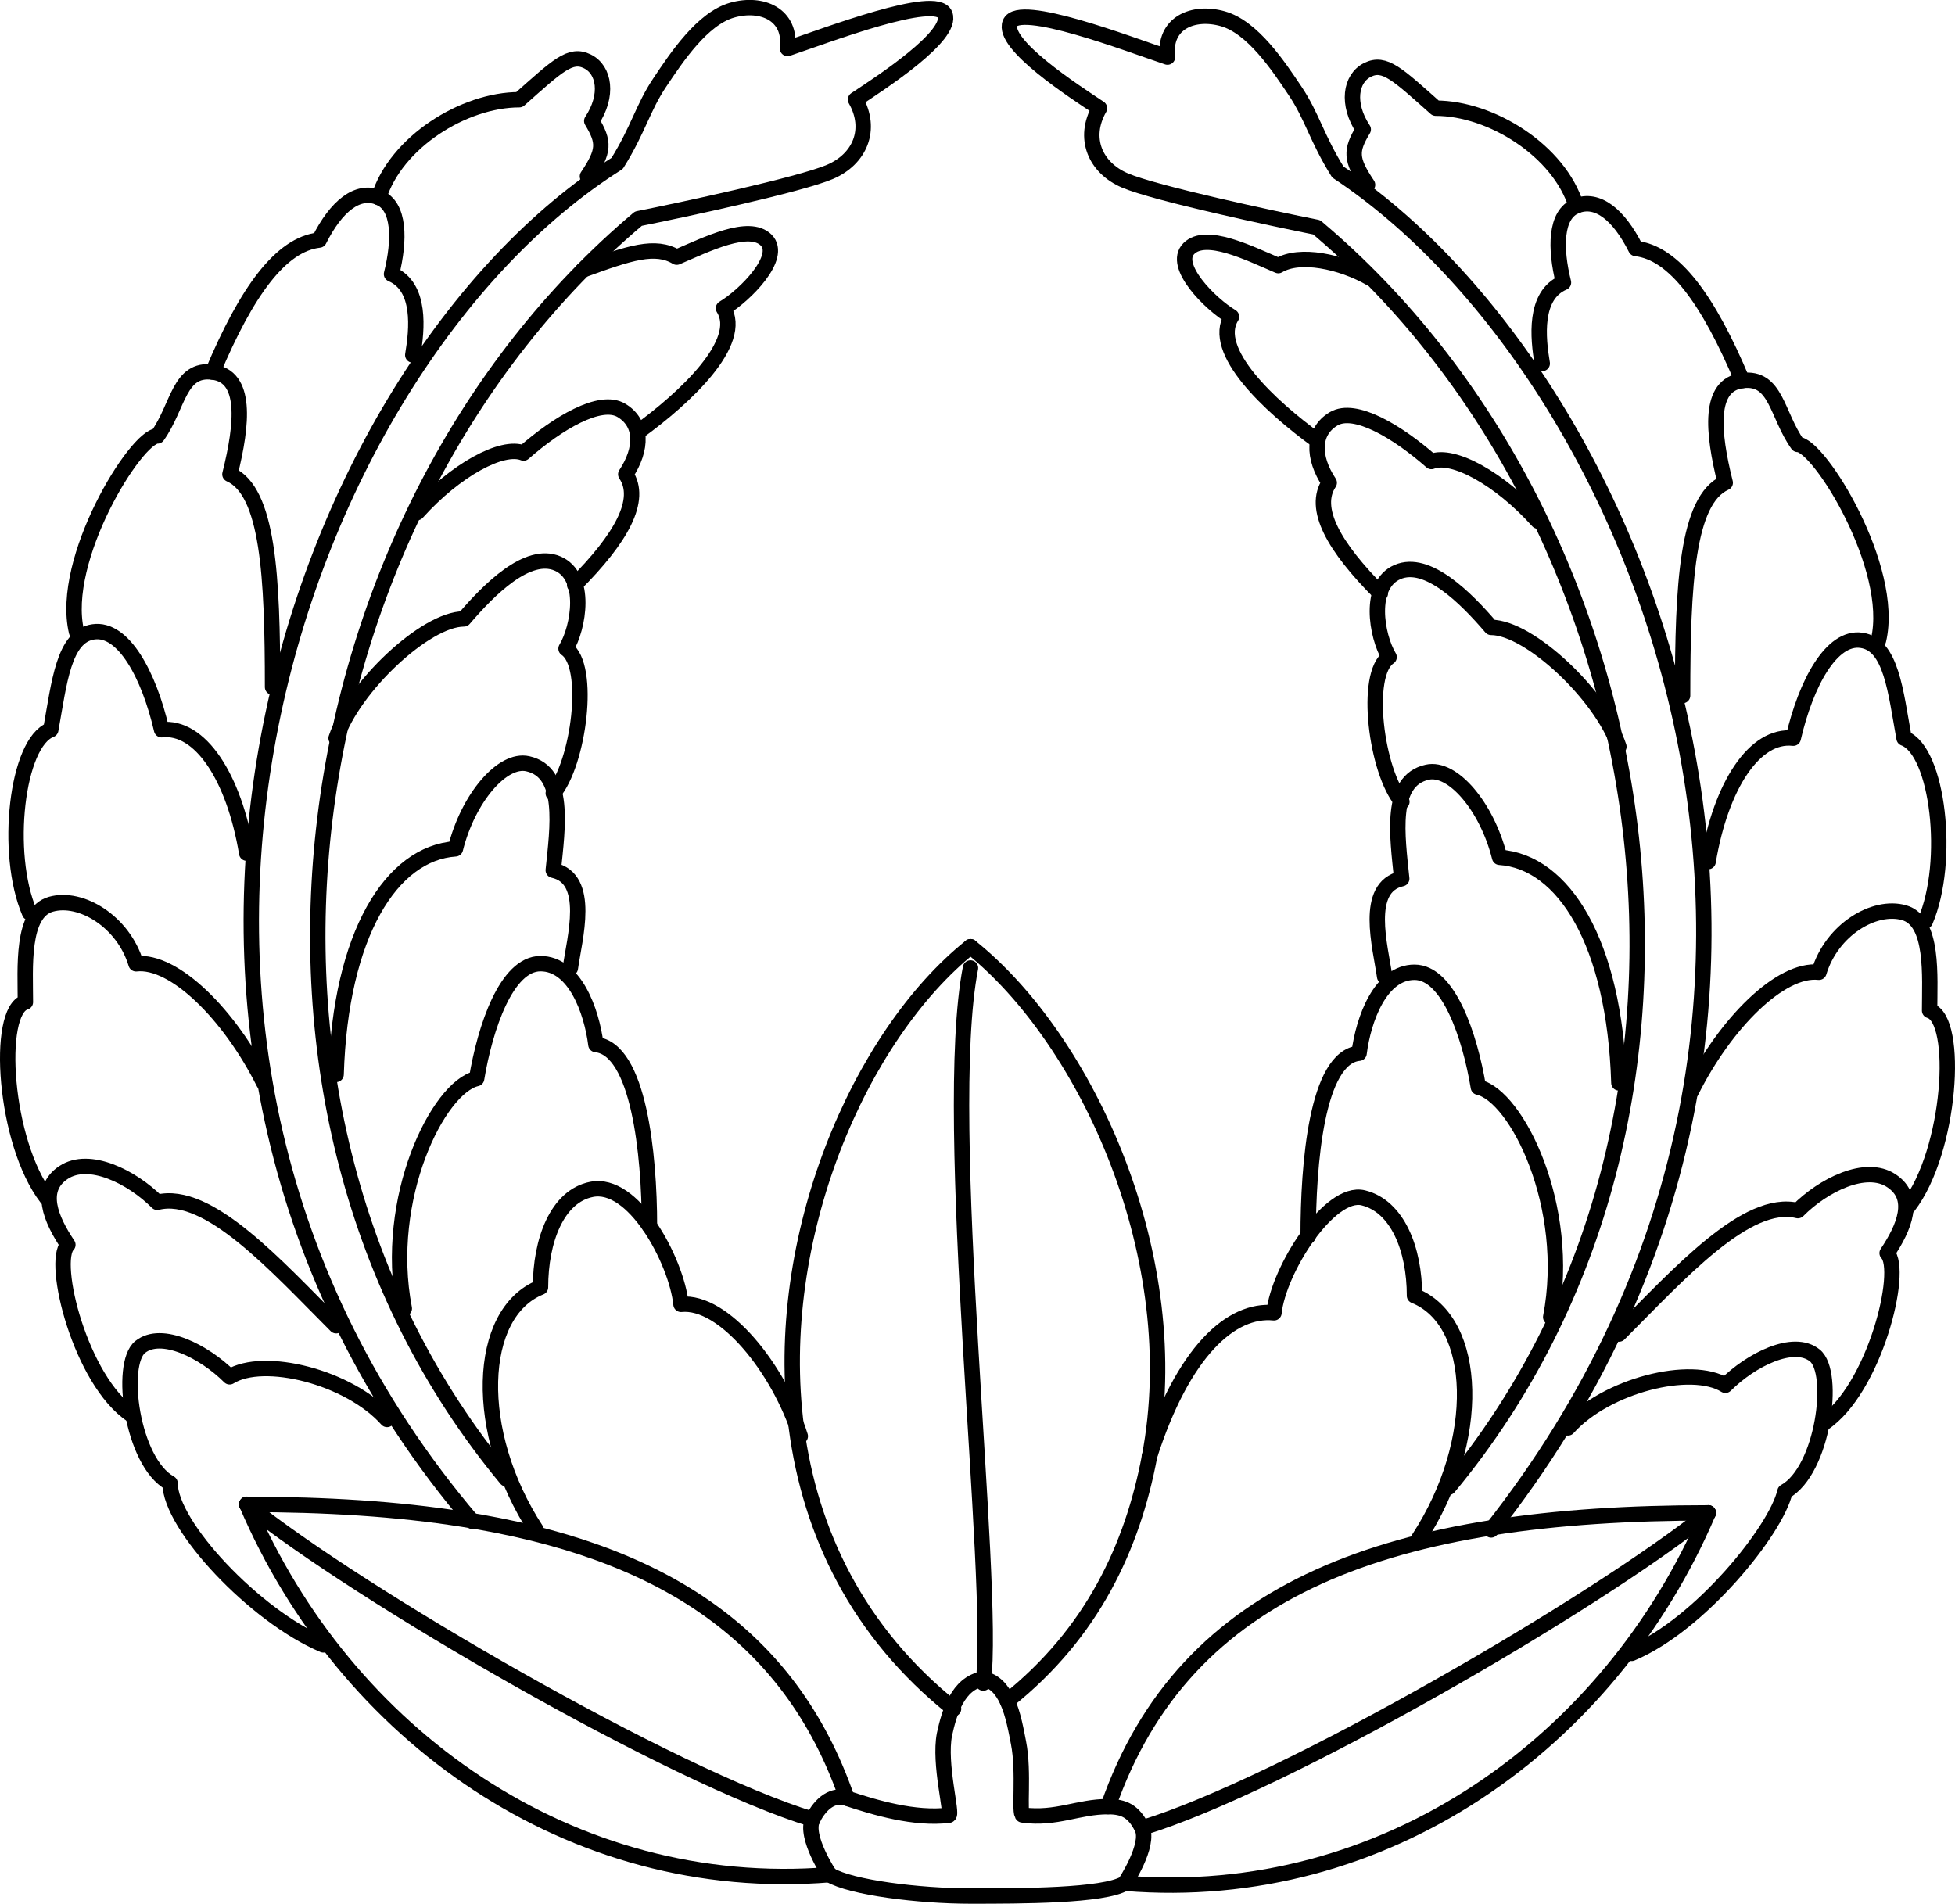 <?xml version="1.0" encoding="iso-8859-1"?>
<!-- Generator: Adobe Illustrator 11 Build 196, SVG Export Plug-In . SVG Version: 6.0.0 Build 78)  -->
<!DOCTYPE svg PUBLIC "-//W3C//DTD SVG 1.0//EN"    "http://www.w3.org/TR/2001/REC-SVG-20010904/DTD/svg10.dtd">
<svg  xmlns="http://www.w3.org/2000/svg" xmlns:xlink="http://www.w3.org/1999/xlink" xmlns:a="http://ns.adobe.com/AdobeSVGViewerExtensions/3.0/"
	 width="127.03" height="123.71" viewBox="0 0 127.03 123.71" style="overflow:visible;enable-background:new 0 0 127.03 123.71"
	 xml:space="preserve">
	<g id="Pfaddaten">
		<path style="fill:none;stroke:#000000;stroke-linecap:round;stroke-linejoin:round;" d="M63.06,61.52c-7.16,5.73-12.93,18.87-11.31,31.26c0.88,6.75,3.96,13.28,10.21,18.26"/>
		<path style="fill:none;stroke:#000000;stroke-linecap:round;stroke-linejoin:round;" d="M53.93,121.82c-16.87,1.38-31.53-9.13-37.9-24.07"/>
		<path style="fill:none;stroke:#000000;stroke-linecap:round;stroke-linejoin:round;" d="M16.03,97.76c5.12,0,9.8,0.29,14.03,0.96c12.68,2,21.24,7.34,24.97,18.13"/>
		<path style="fill:none;stroke:#000000;stroke-linecap:round;stroke-linejoin:round;" d="M52.82,118.23c-9.13-2.77-29.6-14.66-36.79-20.47"/>
		<path style="fill:none;stroke:#000000;stroke-linecap:round;stroke-linejoin:round;" d="M30.69,98.86C3.86,67.33,19.07,23.9,40.1,10.62c1.38-2.21,1.66-3.6,2.77-5.26s2.77-4.15,4.7-4.7
			c1.94-0.55,3.87,0.28,3.6,2.49c2.49-0.83,9.68-3.6,10.23-2.21c0.55,1.38-4.15,4.43-5.81,5.53c1.11,1.94,0.28,3.87-1.66,4.7
			c-1.94,0.83-9.68,2.49-12.45,3.04C18.8,33.31,12.71,71.76,32.9,96.1"/>
		<path style="fill:none;stroke:#000000;stroke-linecap:round;stroke-linejoin:round;" d="M63.06,62.9c-1.94,9.96,1.66,39.83,0.83,46.47"/>
		<path style="fill:none;stroke:#000000;stroke-linecap:round;stroke-linejoin:round;" d="M34.84,99.42c-4.15-6.36-3.87-14.11,0.28-15.77c0-3.04,1.08-5.92,3.32-6.36c1.35-0.27,2.7,0.84,3.76,2.38
			c1.11,1.61,1.91,3.68,2.05,5.09c2.77-0.28,6.36,4.15,7.75,8.57"/>
		<path style="fill:none;stroke:#000000;stroke-linecap:round;stroke-linejoin:round;" d="M21.01,106.89c-4.45-1.88-9.96-7.75-9.96-10.51c-2.49-1.38-3.32-7.75-1.94-8.85
			c1.38-1.11,4.15,0.28,5.81,1.94c2.21-1.38,7.75,0,10.23,2.77"/>
		<path style="fill:none;stroke:#000000;stroke-linecap:round;stroke-linejoin:round;" d="M8.56,91.95c-3.32-2.21-5.26-9.96-4.15-11.06c-1.11-1.66-1.94-3.6-0.28-4.7s4.43,0.28,6.09,1.94
			c3.32-0.83,7.75,4.15,11.62,8.02"/>
		<path style="fill:none;stroke:#000000;stroke-linecap:round;stroke-linejoin:round;" d="M3.03,77.84c-2.77-3.6-3.32-12.17-1.38-12.72c0-2.21-0.28-5.81,1.66-6.36c1.94-0.55,4.7,1.11,5.53,3.87
			c2.49-0.28,6.09,3.32,8.3,7.74"/>
		<path style="fill:none;stroke:#000000;stroke-linecap:round;stroke-linejoin:round;" d="M1.92,59.31c-1.66-3.87-0.83-11.06,1.38-11.89c0.55-3.04,0.83-6.09,2.77-6.36c1.94-0.28,3.6,2.77,4.43,6.36
			c2.49-0.28,4.7,3.04,5.53,8.02"/>
		<path style="fill:none;stroke:#000000;stroke-linecap:round;stroke-linejoin:round;" d="M4.97,41.05c-1.11-4.7,3.87-12.72,5.26-12.72c1.38-1.94,1.38-4.43,3.6-4.15c2.21,0.28,1.94,3.32,1.11,6.64
			c2.49,1.11,2.77,6.64,2.77,13.83"/>
		<path style="fill:none;stroke:#000000;stroke-linecap:round;stroke-linejoin:round;" d="M13.82,24.18c2.21-5.26,4.43-8.3,6.92-8.58c1.11-2.21,2.49-3.32,3.87-2.77c1.38,0.55,1.38,2.77,0.83,4.98
			c1.94,0.83,1.66,3.6,1.38,5.26"/>
		<path style="fill:none;stroke:#000000;stroke-linecap:round;stroke-linejoin:round;" d="M24.61,12.84c1.11-3.6,5.53-6.36,9.13-6.36c2.49-2.21,3.32-3.04,4.43-2.49s1.38,2.21,0.28,3.87
			c0.83,1.38,0.83,1.94-0.28,3.6"/>
		<path style="fill:none;stroke:#000000;stroke-linecap:round;stroke-linejoin:round;" d="M26.27,85.03c-1.38-7.19,2.21-14.38,4.7-14.94c0.55-3.32,1.94-7.47,4.15-7.47s3.32,3.04,3.6,5.26
			c2.77,0.28,3.48,7.08,3.48,11.78"/>
		<path style="fill:none;stroke:#000000;stroke-linecap:round;stroke-linejoin:round;" d="M21.84,69.82c0.28-9.13,3.6-14.38,7.75-14.66c0.83-3.32,3.06-5.9,4.7-5.53c2.49,0.55,1.94,4.15,1.66,6.92
			c2.49,0.55,1.38,4.43,1.11,6.36"/>
		<path style="fill:none;stroke:#000000;stroke-linecap:round;stroke-linejoin:round;" d="M21.84,47.97c1.11-3.32,5.81-7.75,8.3-7.75c1.66-1.94,4.15-4.43,6.09-3.6c1.94,0.83,1.38,4.15,0.55,5.53
			c1.66,1.11,0.83,7.47-0.83,9.4"/>
		<path style="fill:none;stroke:#000000;stroke-linecap:round;stroke-linejoin:round;" d="M27.1,33.31c2.49-2.77,5.53-4.43,6.92-3.87c2.21-1.94,4.98-3.6,6.36-2.77c1.38,0.83,1.38,2.49,0.28,4.15
			c1.11,1.66-0.28,4.15-3.32,7.19"/>
		<path style="fill:none;stroke:#000000;stroke-linecap:round;stroke-linejoin:round;" d="M37.88,17.54c3.04-1.11,4.7-1.66,6.09-0.83c1.94-0.83,4.7-2.21,5.81-1.11s-1.38,3.6-2.77,4.43
			c1.38,2.21-2.49,5.81-5.53,8.02"/>
		<path style="fill:none;stroke:#000000;stroke-linecap:round;stroke-linejoin:round;" d="M63.06,61.52c7.61,6.09,14.08,20.28,11.63,33.14c-1.11,5.85-3.7,11.46-9.23,15.87"/>
		<path style="fill:none;stroke:#000000;stroke-linecap:round;stroke-linejoin:round;" d="M73.1,122.38c16.87,1.38,31.53-9.13,37.9-24.07"/>
		<path style="fill:none;stroke:#000000;stroke-linecap:round;stroke-linejoin:round;" d="M111,98.31c-20.47,0-34.02,4.7-39,19.09"/>
		<path style="fill:none;stroke:#000000;stroke-linecap:round;stroke-linejoin:round;" d="M74.21,118.78c9.13-2.77,29.6-14.66,36.79-20.47"/>
		<path style="fill:none;stroke:#000000;stroke-linecap:round;stroke-linejoin:round;" d="M96.89,99.42c26.83-34.02,9.68-75.24-9.96-88.24c-1.38-2.21-1.66-3.6-2.77-5.26s-2.77-4.15-4.7-4.7
			c-1.94-0.55-3.87,0.28-3.6,2.49c-2.49-0.83-9.68-3.6-10.23-2.21c-0.55,1.38,4.15,4.43,5.81,5.53c-1.11,1.94-0.28,3.87,1.66,4.7
			c1.94,0.83,9.68,2.49,12.45,3.04c22.68,19.09,28.77,57.54,8.58,81.88"/>
		<path style="fill:none;stroke:#000000;stroke-linecap:round;stroke-linejoin:round;" d="M63.88,109.1c0.75,0.12,1.24,0.71,1.57,1.43c0.4,0.88,0.58,1.96,0.73,2.72c0.38,1.92,0,4.67,0.28,4.7
			c2.21,0.28,3.58-0.55,5.53-0.55c1.02,0,1.66,0.28,2.21,1.38c0.55,1.11-1.11,3.6-1.11,3.6c-1.38,0.83-6.73,0.83-10.05,0.83
			c-3.32,0-7.75-0.55-9.13-1.38c0,0-1.66-2.49-1.11-3.6s1.38-1.66,2.21-1.38c1.86,0.62,4.43,1.38,6.64,1.11
			c0.27-0.03-0.66-3.34-0.28-5.26C61.67,111.31,62.23,109.38,63.88,109.1"/>
		<path style="fill:none;stroke:#000000;stroke-linecap:round;stroke-linejoin:round;" d="M92.19,99.97c4.15-6.36,3.87-14.11-0.28-15.77c0-3.04-1.11-5.81-3.32-6.36c-2.21-0.55-5.53,4.7-5.81,7.47
			c-2.77-0.28-5.9,2.49-8.1,9.35"/>
		<path style="fill:none;stroke:#000000;stroke-linecap:round;stroke-linejoin:round;" d="M106.02,107.44c4.45-1.87,9.4-8.02,9.96-10.51c2.49-1.38,3.32-7.75,1.94-8.85
			c-1.38-1.11-4.15,0.28-5.81,1.94c-2.21-1.38-7.75,0-10.23,2.77"/>
		<path style="fill:none;stroke:#000000;stroke-linecap:round;stroke-linejoin:round;" d="M118.47,92.5c3.32-2.21,5.26-9.96,4.15-11.07c1.11-1.66,1.94-3.6,0.28-4.7c-1.66-1.11-4.43,0.28-6.08,1.94
			c-3.32-0.83-7.75,4.15-11.62,8.02"/>
		<path style="fill:none;stroke:#000000;stroke-linecap:round;stroke-linejoin:round;" d="M124,78.39c2.77-3.6,3.32-12.17,1.38-12.72c0-2.21,0.28-5.81-1.66-6.36s-4.7,1.11-5.53,3.87
			c-2.49-0.28-6.09,3.32-8.3,7.75"/>
		<path style="fill:none;stroke:#000000;stroke-linecap:round;stroke-linejoin:round;" d="M125.1,59.86c1.66-3.87,0.83-11.06-1.38-11.89c-0.55-3.04-0.83-6.09-2.77-6.36
			c-1.94-0.28-3.6,2.77-4.43,6.36c-2.49-0.28-4.7,3.04-5.53,8.02"/>
		<path style="fill:none;stroke:#000000;stroke-linecap:round;stroke-linejoin:round;" d="M122.06,41.6c1.11-4.7-3.87-12.72-5.25-12.72c-1.38-1.94-1.38-4.43-3.6-4.15
			c-2.21,0.28-1.94,3.32-1.11,6.64c-2.49,1.11-2.77,6.64-2.77,13.83"/>
		<path style="fill:none;stroke:#000000;stroke-linecap:round;stroke-linejoin:round;" d="M113.21,24.73c-2.21-5.26-4.43-8.3-6.92-8.58c-1.11-2.21-2.49-3.32-3.87-2.77
			c-1.38,0.55-1.38,2.77-0.83,4.98c-1.94,0.83-1.66,3.6-1.38,5.26"/>
		<path style="fill:none;stroke:#000000;stroke-linecap:round;stroke-linejoin:round;" d="M102.42,13.39c-1.11-3.6-5.53-6.36-9.13-6.36c-2.49-2.21-3.32-3.04-4.43-2.49s-1.38,2.21-0.28,3.87
			c-0.83,1.38-0.83,1.94,0.28,3.6"/>
		<path style="fill:none;stroke:#000000;stroke-linecap:round;stroke-linejoin:round;" d="M100.76,85.59c1.38-7.19-2.21-14.38-4.7-14.94c-0.55-3.32-1.94-7.47-4.15-7.47s-3.32,3.04-3.6,5.26
			C85.55,68.71,85,75.63,85,80.33"/>
		<path style="fill:none;stroke:#000000;stroke-linecap:round;stroke-linejoin:round;" d="M105.19,70.37c-0.28-9.13-3.6-14.38-7.75-14.66c-0.83-3.32-3.06-5.9-4.7-5.53
			c-2.49,0.55-1.94,4.15-1.66,6.92c-2.49,0.55-1.38,4.43-1.11,6.36"/>
		<path style="fill:none;stroke:#000000;stroke-linecap:round;stroke-linejoin:round;" d="M105.19,48.52c-1.11-3.32-5.81-7.75-8.3-7.75c-1.66-1.94-4.15-4.43-6.08-3.6
			c-1.94,0.83-1.38,4.15-0.55,5.53c-1.66,1.11-0.83,7.47,0.83,9.4"/>
		<path style="fill:none;stroke:#000000;stroke-linecap:round;stroke-linejoin:round;" d="M99.93,33.86c-2.49-2.77-5.53-4.43-6.92-3.87c-2.21-1.94-4.98-3.6-6.36-2.77
			c-1.38,0.83-1.38,2.49-0.28,4.15c-1.11,1.66,0.28,4.15,3.32,7.19"/>
		<path style="fill:none;stroke:#000000;stroke-linecap:round;stroke-linejoin:round;" d="M89.06,18.09c-1.94-1.11-4.61-1.66-6-0.83c-1.94-0.83-4.7-2.21-5.81-1.11c-1.11,1.11,1.38,3.6,2.77,4.43
			c-1.38,2.21,2.49,5.81,5.53,8.02"/>
	</g>
</svg>
